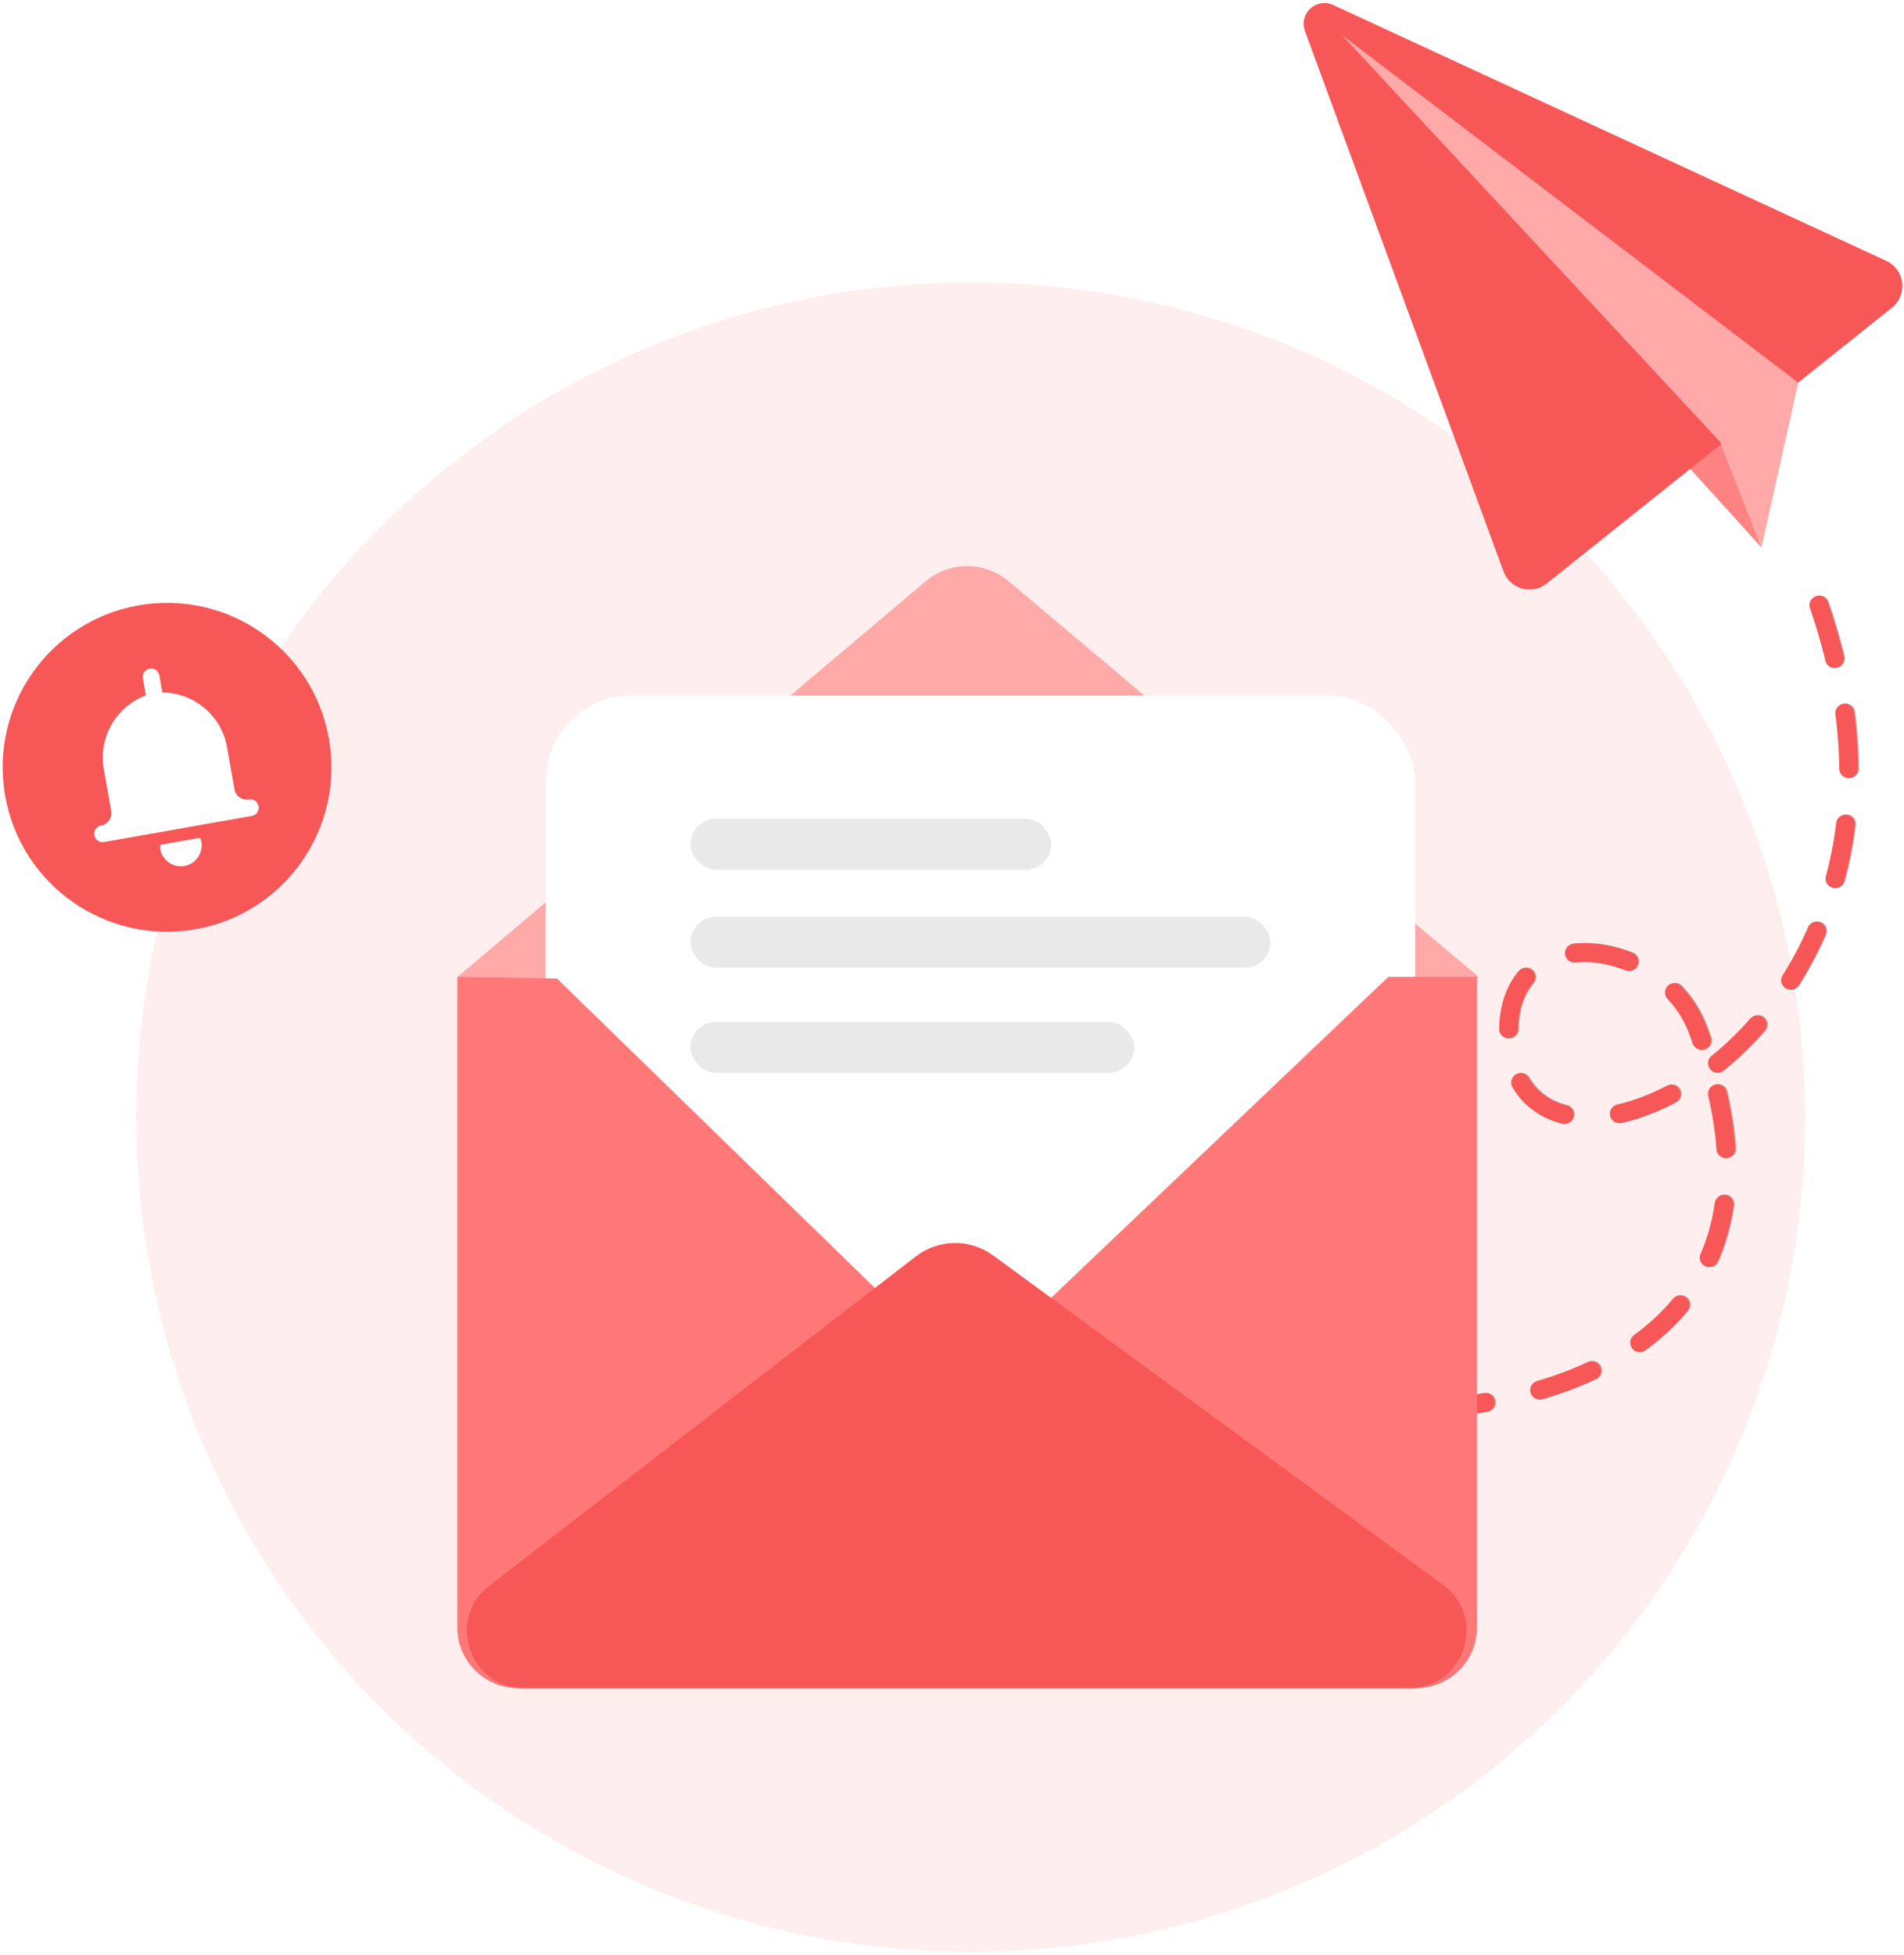<svg width="489" height="502" viewBox="0 0 489 502" fill="none" xmlns="http://www.w3.org/2000/svg">
<g clip-path="url(#clip0_1159_43338)">
<circle opacity="0.1" cx="249.309" cy="286.826" r="214.29" fill="#F85757"/>
<path d="M467.45 155.319C505.136 264.395 391.673 318.498 387.84 267.419C385.413 235.066 426.997 239.819 436.258 264.14C471.634 357.036 372.498 369.598 328.962 358.591" stroke="#B7B7B7" stroke-width="4.86" stroke-linecap="round" stroke-linejoin="round" stroke-dasharray="14.28 14.28"/>
<path d="M442.075 113.43L452.638 140.46L346 22.896L442.075 113.43Z" fill="#E9E9E9"/>
<path d="M386.38 146.606C388.055 151.163 393.702 152.74 397.495 149.71L486.146 78.899C490.277 75.6 489.491 69.106 484.692 66.887L342.633 1.19C338.32 -0.804 333.748 3.412 335.387 7.872L386.38 146.606Z" fill="white"/>
<path d="M442.077 113.433L452.639 140.463L462.064 98.133L344.832 8.857L442.077 113.433Z" fill="#F6F6F6"/>
<path d="M441.833 113.518L452.395 140.548L345.758 22.984L441.833 113.518Z" fill="#FF8383"/>
<path d="M386.138 146.694C387.813 151.251 393.46 152.828 397.253 149.798L485.904 78.987C490.035 75.688 489.249 69.194 484.45 66.975L342.391 1.278C338.078 -0.717 333.506 3.499 335.145 7.96L386.138 146.694Z" fill="#F85757"/>
<path d="M441.834 113.521L452.397 140.551L461.822 98.221L344.59 8.945L441.834 113.521Z" fill="#FFA9A9"/>
<path d="M467.149 155.365C504.836 264.441 391.372 318.544 387.539 267.464C385.112 235.112 426.696 239.865 435.958 264.186C471.333 357.081 372.197 369.643 328.661 358.637" stroke="#F85757" stroke-width="4.86" stroke-linecap="round" stroke-linejoin="round" stroke-dasharray="14.28 14.28"/>
<path d="M237.735 149.235C243.877 144.047 252.864 144.038 259.016 149.215L379.568 250.654L362.972 295.336C361.638 298.929 358.209 301.313 354.375 301.313H144.494C140.766 301.313 137.409 299.057 136.002 295.605L117.672 250.654L237.735 149.235Z" fill="#FFA9A9"/>
<rect x="140.16" y="178.57" width="223.301" height="190.175" rx="22.011" fill="white"/>
<path d="M117.445 250.801L143.048 251.221L248.389 353.721L356.547 250.801L379.333 250.801V417.808C379.333 426.418 372.353 433.399 363.743 433.399H133.036C124.426 433.399 117.445 426.418 117.445 417.808V250.801Z" fill="#FF7878"/>
<path d="M235.215 322.56C241.034 318.07 249.12 317.967 255.051 322.308L370.594 406.884C382.043 415.264 376.115 433.398 361.927 433.398H134.619C120.619 433.398 114.571 415.661 125.654 407.108L235.215 322.56Z" fill="#F85757"/>
<rect x="177.336" y="210.214" width="92.625" height="13.078" rx="6.539" fill="#E9E9E9"/>
<rect x="177.336" y="235.355" width="148.935" height="13.078" rx="6.539" fill="#E9E9E9"/>
<rect x="177.336" y="262.349" width="113.941" height="13.078" rx="6.539" fill="#E9E9E9"/>
<g filter="url(#filter0_d_1159_43338)">
<circle cx="42.903" cy="192.992" r="42.216" transform="rotate(-9.996 42.903 192.992)" fill="#F85757"/>
<path d="M63.944 201.253C63.104 201.401 62.24 201.209 61.542 200.72C60.844 200.231 60.368 199.485 60.22 198.645L58.411 188.383C57.827 184.354 55.82 180.666 52.754 177.988C49.687 175.309 45.764 173.816 41.692 173.779L40.921 169.403C40.822 168.844 40.505 168.346 40.04 168.02C39.574 167.694 38.998 167.566 38.438 167.665C37.879 167.763 37.381 168.08 37.055 168.546C36.729 169.012 36.601 169.588 36.7 170.147L37.471 174.523C33.658 175.95 30.481 178.694 28.515 182.26C26.549 185.825 25.924 189.977 26.752 193.963L28.561 204.225C28.709 205.065 28.517 205.929 28.028 206.627C27.539 207.325 26.792 207.801 25.953 207.949C25.393 208.048 24.895 208.365 24.569 208.83C24.243 209.296 24.115 209.872 24.214 210.432C24.313 210.991 24.63 211.489 25.095 211.815C25.561 212.141 26.137 212.269 26.697 212.17L64.688 205.474C65.248 205.376 65.746 205.059 66.072 204.593C66.398 204.127 66.525 203.551 66.427 202.992C66.328 202.432 66.011 201.934 65.545 201.608C65.08 201.282 64.504 201.154 63.944 201.253Z" fill="white"/>
<path d="M50.969 211.156L41.53 212.82C41.4 212.843 41.284 212.913 41.203 213.016C41.121 213.12 41.081 213.249 41.089 213.381C41.1 213.579 41.124 213.777 41.159 213.973C41.405 215.373 42.198 216.617 43.362 217.432C44.526 218.247 45.966 218.567 47.365 218.32C48.765 218.073 50.009 217.281 50.824 216.117C51.639 214.953 51.959 213.513 51.712 212.113C51.678 211.917 51.632 211.723 51.575 211.533C51.538 211.406 51.456 211.297 51.344 211.228C51.232 211.158 51.098 211.133 50.969 211.156Z" fill="white"/>
</g>
</g>
<defs>
<filter id="filter0_d_1159_43338" x="-9.32" y="144.769" width="104.445" height="104.446" filterUnits="userSpaceOnUse" color-interpolation-filters="sRGB">
<feFlood flood-opacity="0" result="BackgroundImageFix"/>
<feColorMatrix in="SourceAlpha" type="matrix" values="0 0 0 0 0 0 0 0 0 0 0 0 0 0 0 0 0 0 127 0" result="hardAlpha"/>
<feOffset dy="4"/>
<feGaussianBlur stdDeviation="5"/>
<feComposite in2="hardAlpha" operator="out"/>
<feColorMatrix type="matrix" values="0 0 0 0 0.974 0 0 0 0 0.209 0 0 0 0 0.209 0 0 0 0.08 0"/>
<feBlend mode="normal" in2="BackgroundImageFix" result="effect1_dropShadow_1159_43338"/>
<feBlend mode="normal" in="SourceGraphic" in2="effect1_dropShadow_1159_43338" result="shape"/>
</filter>
<clipPath id="clip0_1159_43338">
<rect width="489" height="502" fill="white"/>
</clipPath>
</defs>
</svg>
